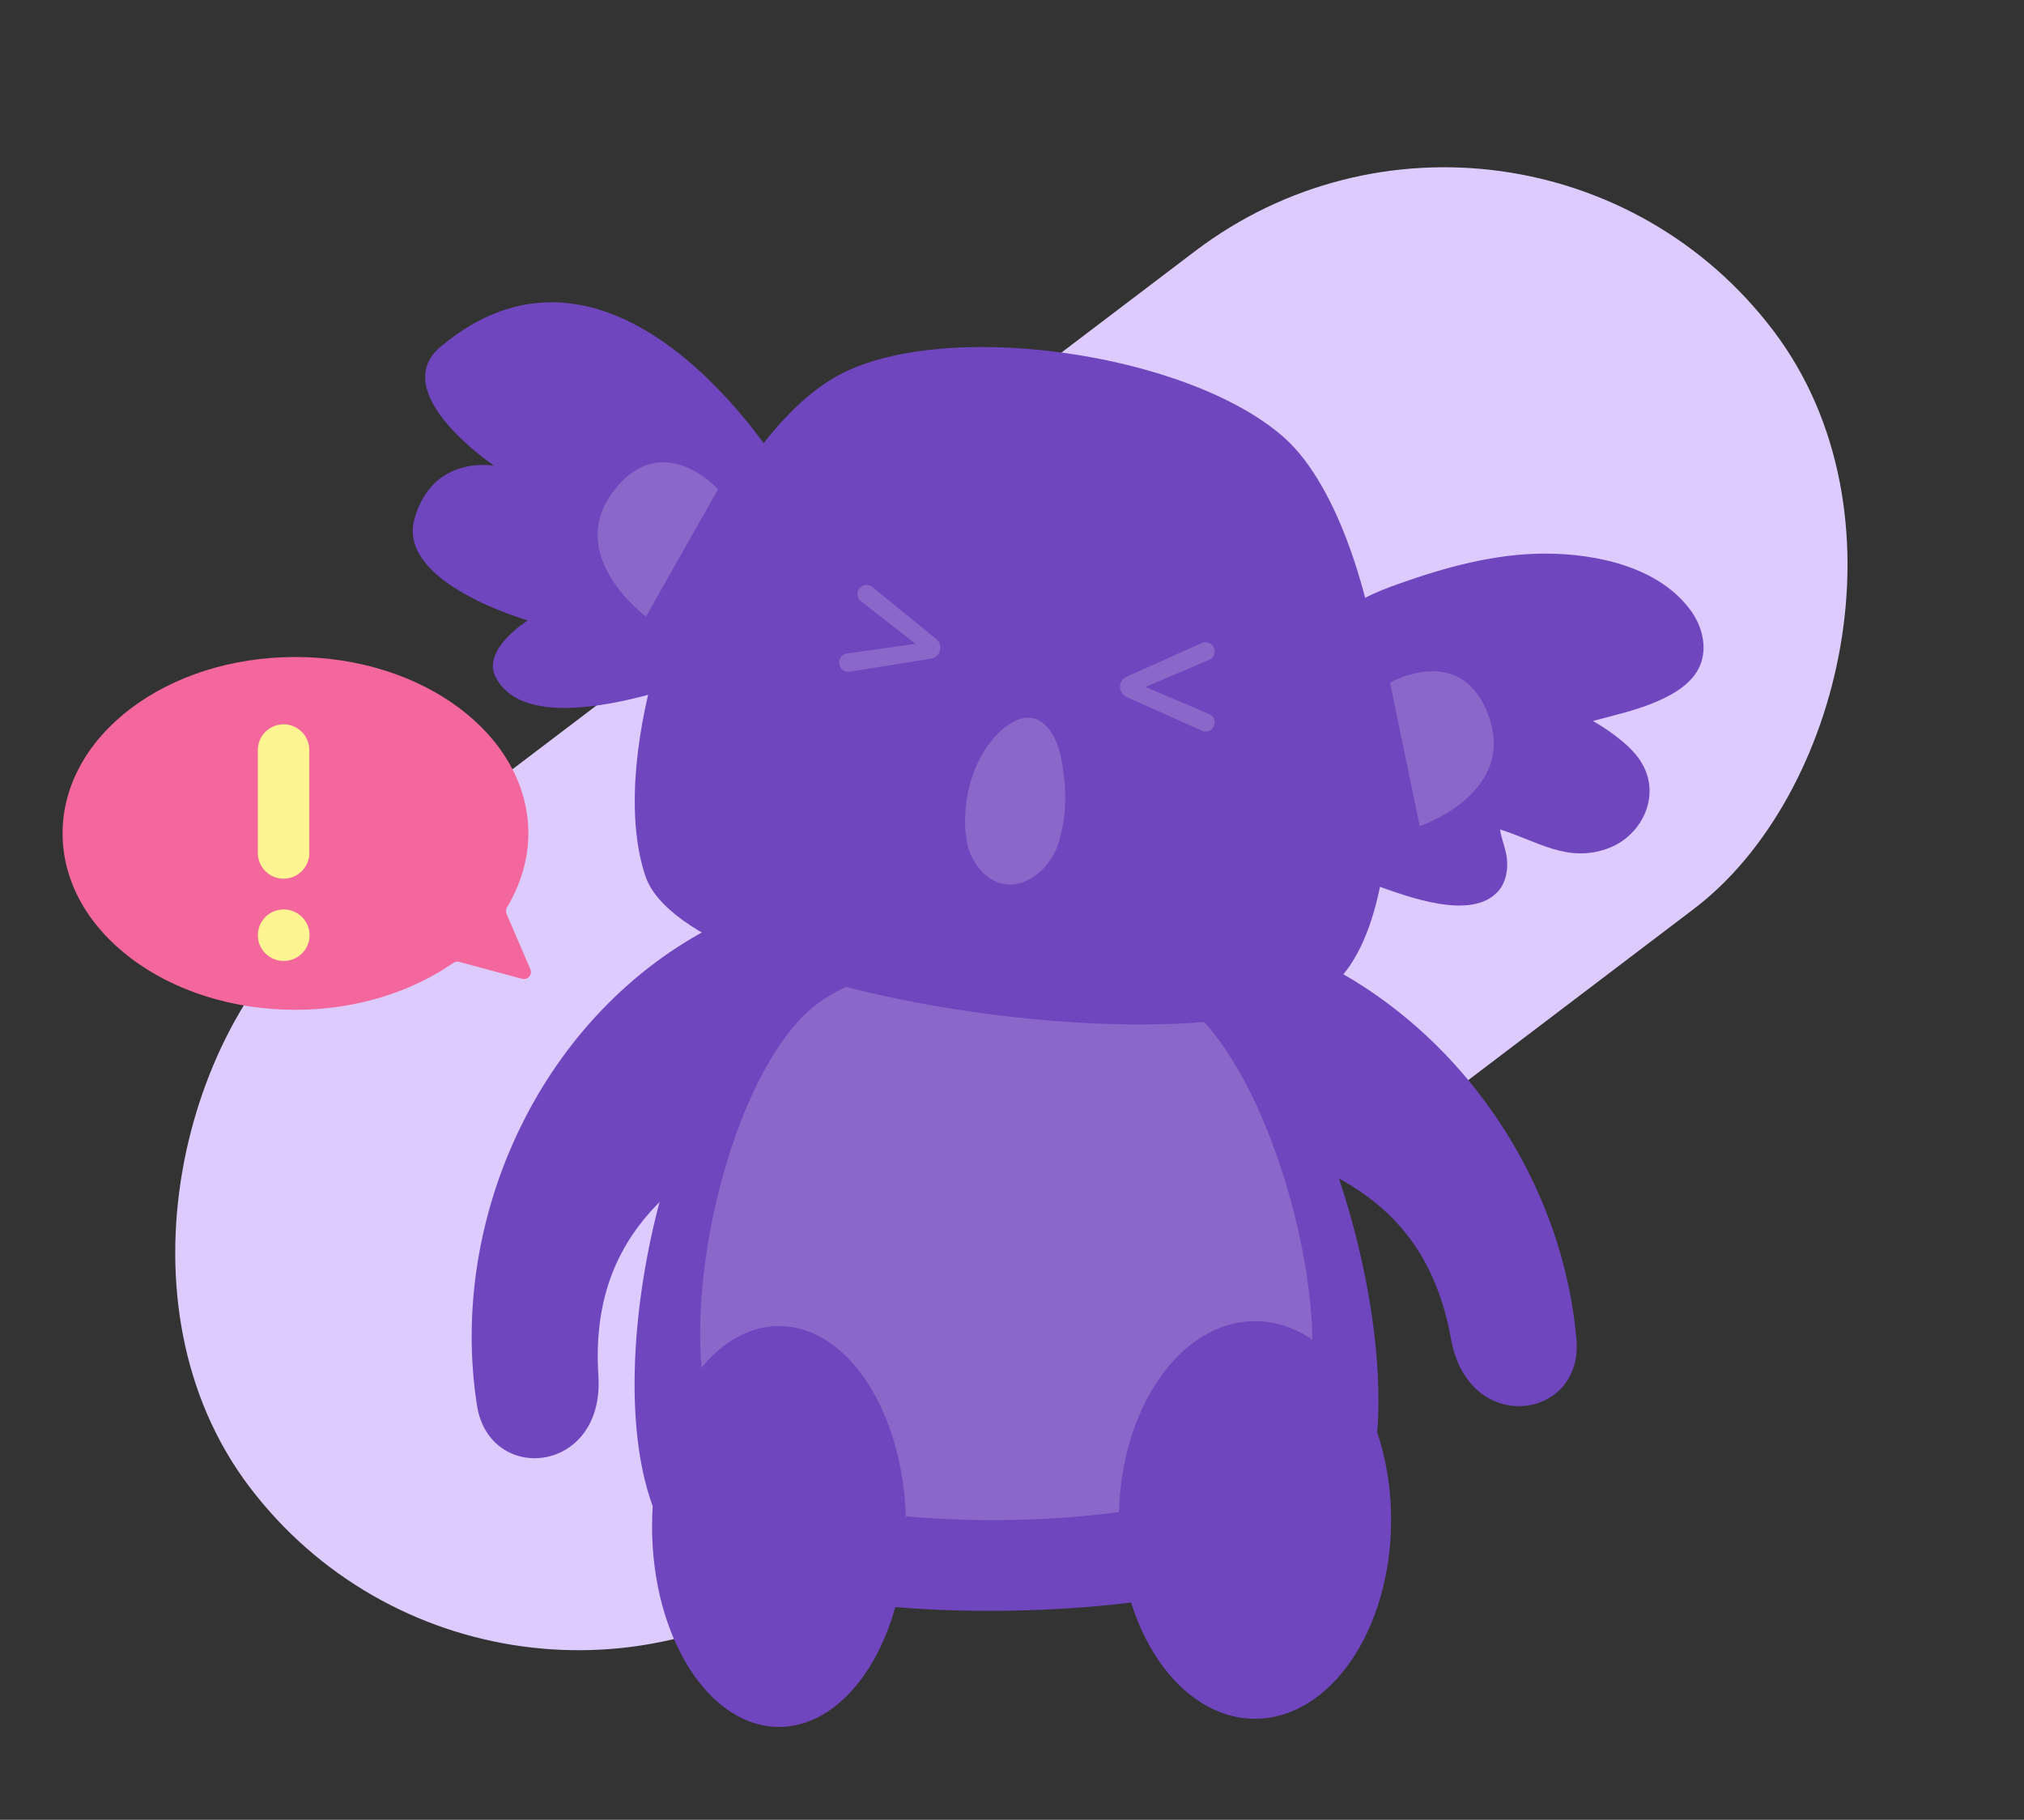 <svg  viewBox="0 0 218 196" fill="none" xmlns="http://www.w3.org/2000/svg">
<rect x="0" y="0" width="218" height="196" fill="#333333" stroke="none"/>
<rect x="53.755" y="195.569" width="88.912" height="206.029" rx="44.456" transform="rotate(-127.199 53.755 195.569)" fill="#DCCBFC"/>
<path d="M54.563 98.434C54.465 98.206 54.485 97.946 54.611 97.733C56.038 95.315 56.907 92.622 56.907 89.763C56.907 79.254 45.659 70.763 31.793 70.763C17.927 70.763 6.74 79.254 6.74 89.763C6.74 100.27 17.987 108.762 31.793 108.762C38.374 108.762 44.327 106.832 48.818 103.715C49.004 103.586 49.238 103.543 49.457 103.602L56.228 105.423C56.84 105.588 57.372 104.974 57.122 104.391L54.563 98.434Z" fill="#F4679D"/>
<path fill-rule="evenodd" clip-rule="evenodd" d="M30.544 78.013C32.074 78.013 33.315 79.254 33.315 80.784V91.87C33.315 93.401 32.074 94.642 30.544 94.642C29.013 94.642 27.772 93.401 27.772 91.87V80.784C27.772 79.254 29.013 78.013 30.544 78.013Z" fill="#FEF592"/>
<path fill-rule="evenodd" clip-rule="evenodd" d="M27.773 100.728C27.773 99.197 29.013 97.956 30.544 97.956H30.572C32.102 97.956 33.343 99.197 33.343 100.728C33.343 102.258 32.102 103.499 30.572 103.499H30.544C29.013 103.499 27.773 102.258 27.773 100.728Z" fill="#FEF592"/>
<path d="M77.116 99.627C58.454 109.042 48.207 131.036 51.373 151.365C52.706 159.946 65.119 158.78 64.453 148.199C63.453 132.619 73.284 125.954 86.364 119.456C94.112 115.54 84.865 95.711 77.116 99.627Z" fill="#6F46BE"/>
<path d="M132.553 100.127C152.881 104.876 168.044 123.872 169.794 144.283C170.544 152.948 158.213 154.698 156.297 144.283C153.548 128.87 142.384 124.788 128.221 121.539C119.723 119.539 124.055 98.128 132.553 100.127Z" fill="#6F46BE"/>
<path d="M83.064 106.459C93.145 98.045 119.889 97.795 131.303 105.626C143.883 114.291 153.631 152.199 145.466 164.029C137.052 176.193 77.399 177.109 71.067 164.029C64.069 149.533 71.484 116.041 83.064 106.459Z" fill="#6F46BE"/>
<path d="M87.48 108.542C95.811 101.627 117.806 101.377 127.221 107.875C137.551 115.04 145.633 146.199 138.884 155.947C131.969 165.945 82.898 166.695 77.649 155.947C71.9 144.033 77.982 116.54 87.48 108.542Z" fill="#8968CA"/>
<path d="M135.17 185.122C143.268 185.122 149.833 175.536 149.833 163.71C149.833 151.885 143.268 142.299 135.17 142.299C127.071 142.299 120.507 151.885 120.507 163.71C120.507 175.536 127.071 185.122 135.17 185.122Z" fill="#6F46BE"/>
<path d="M84.141 50.504C84.141 50.504 66.548 21.399 47.492 37.312C41.513 42.305 53.235 50.167 53.235 50.167C53.235 50.167 46.617 48.905 44.646 55.863C42.674 62.82 56.844 66.815 56.844 66.815C56.844 66.815 51.901 69.925 53.348 72.852C54.794 75.779 59.63 79.096 78.269 72.081C83.18 53.337 84.141 50.504 84.141 50.504Z" fill="#6F46BE"/>
<path d="M77.343 52.697C77.343 52.697 71.267 45.986 66.033 52.96C60.798 59.934 69.576 66.409 69.576 66.409L77.343 52.697Z" fill="#8968CA"/>
<path d="M143.781 66.802C145.577 64.819 148.165 63.763 150.682 62.87C155.779 61.06 161.085 59.617 166.48 59.626C171.957 59.635 178.787 61.068 182.181 65.861C183.364 67.53 183.907 69.794 183.104 71.686C182.32 73.531 180.469 74.659 178.654 75.47C176.351 76.5 173.971 76.996 171.574 77.654C172.355 78.118 173.136 78.604 173.867 79.159C175.057 80.061 176.223 81.06 176.941 82.377C178.879 85.932 176.729 90.084 173.18 91.383C168.796 92.989 165.51 90.553 161.561 89.336C161.721 90.407 162.213 91.458 162.314 92.583C162.422 93.781 162.173 95.065 161.384 95.968C158.519 99.25 151.515 96.528 148.251 95.383C143.153 93.593 140.648 89.074 140.22 83.832C139.809 78.786 140.217 70.981 143.604 67.006C143.661 66.936 143.72 66.868 143.781 66.802Z" fill="#6F46BE"/>
<path d="M149.715 73.529C149.715 73.529 157.547 69.016 160.395 77.271C163.244 85.526 152.913 88.978 152.913 88.978L149.715 73.529Z" fill="#8968CA"/>
<path d="M89.853 40.672C101.176 34.097 128.058 37.916 138.403 47.211C149.717 57.457 153.988 95.458 144.106 105.591C133.868 116.04 73.933 107.902 69.496 94.305C64.525 79.329 76.836 48.227 89.853 40.672Z" fill="#6F46BE"/>
<path d="M83.906 186C91.457 186 97.579 176.335 97.579 164.412C97.579 152.488 91.457 142.823 83.906 142.823C76.355 142.823 70.233 152.488 70.233 164.412C70.233 176.335 76.355 186 83.906 186Z" fill="#6F46BE"/>
<path d="M103.953 88.873C103.855 85.565 104.867 82.184 106.764 79.815C108.553 77.581 111.328 75.924 113.281 78.964C113.871 79.88 114.165 80.959 114.36 82.036C114.91 85.062 114.904 87.841 114.015 90.787C113.359 92.964 111.291 95.158 108.933 95.273C106.703 95.381 104.818 93.368 104.26 91.181C104.077 90.457 103.977 89.679 103.953 88.873Z" fill="#8968CA"/>
<path d="M130.832 77.804C130.832 78.514 130.101 78.988 129.453 78.698L121.347 75.074C120.914 74.881 120.635 74.451 120.635 73.976V73.976C120.635 73.502 120.914 73.072 121.347 72.878L129.437 69.261C130.093 68.968 130.832 69.448 130.832 70.165V70.165C130.832 70.563 130.595 70.922 130.229 71.077L122.786 74.237C122.608 74.312 122.41 74.182 122.41 73.988V73.988C122.41 73.795 122.608 73.664 122.786 73.74L130.235 76.902C130.597 77.056 130.832 77.411 130.832 77.804V77.804Z" fill="#8968CA"/>
<path d="M92.388 63.731C92.571 63.045 93.401 62.777 93.952 63.224L100.844 68.823C101.212 69.122 101.37 69.609 101.247 70.068V70.068C101.124 70.526 100.744 70.869 100.275 70.944L91.524 72.344C90.815 72.457 90.225 71.803 90.411 71.109V71.109C90.514 70.725 90.836 70.44 91.23 70.385L99.237 69.259C99.428 69.232 99.585 69.41 99.535 69.597V69.597C99.485 69.783 99.26 69.858 99.108 69.739L92.731 64.757C92.421 64.515 92.286 64.111 92.388 63.731V63.731Z" fill="#8968CA"/>
</svg>

